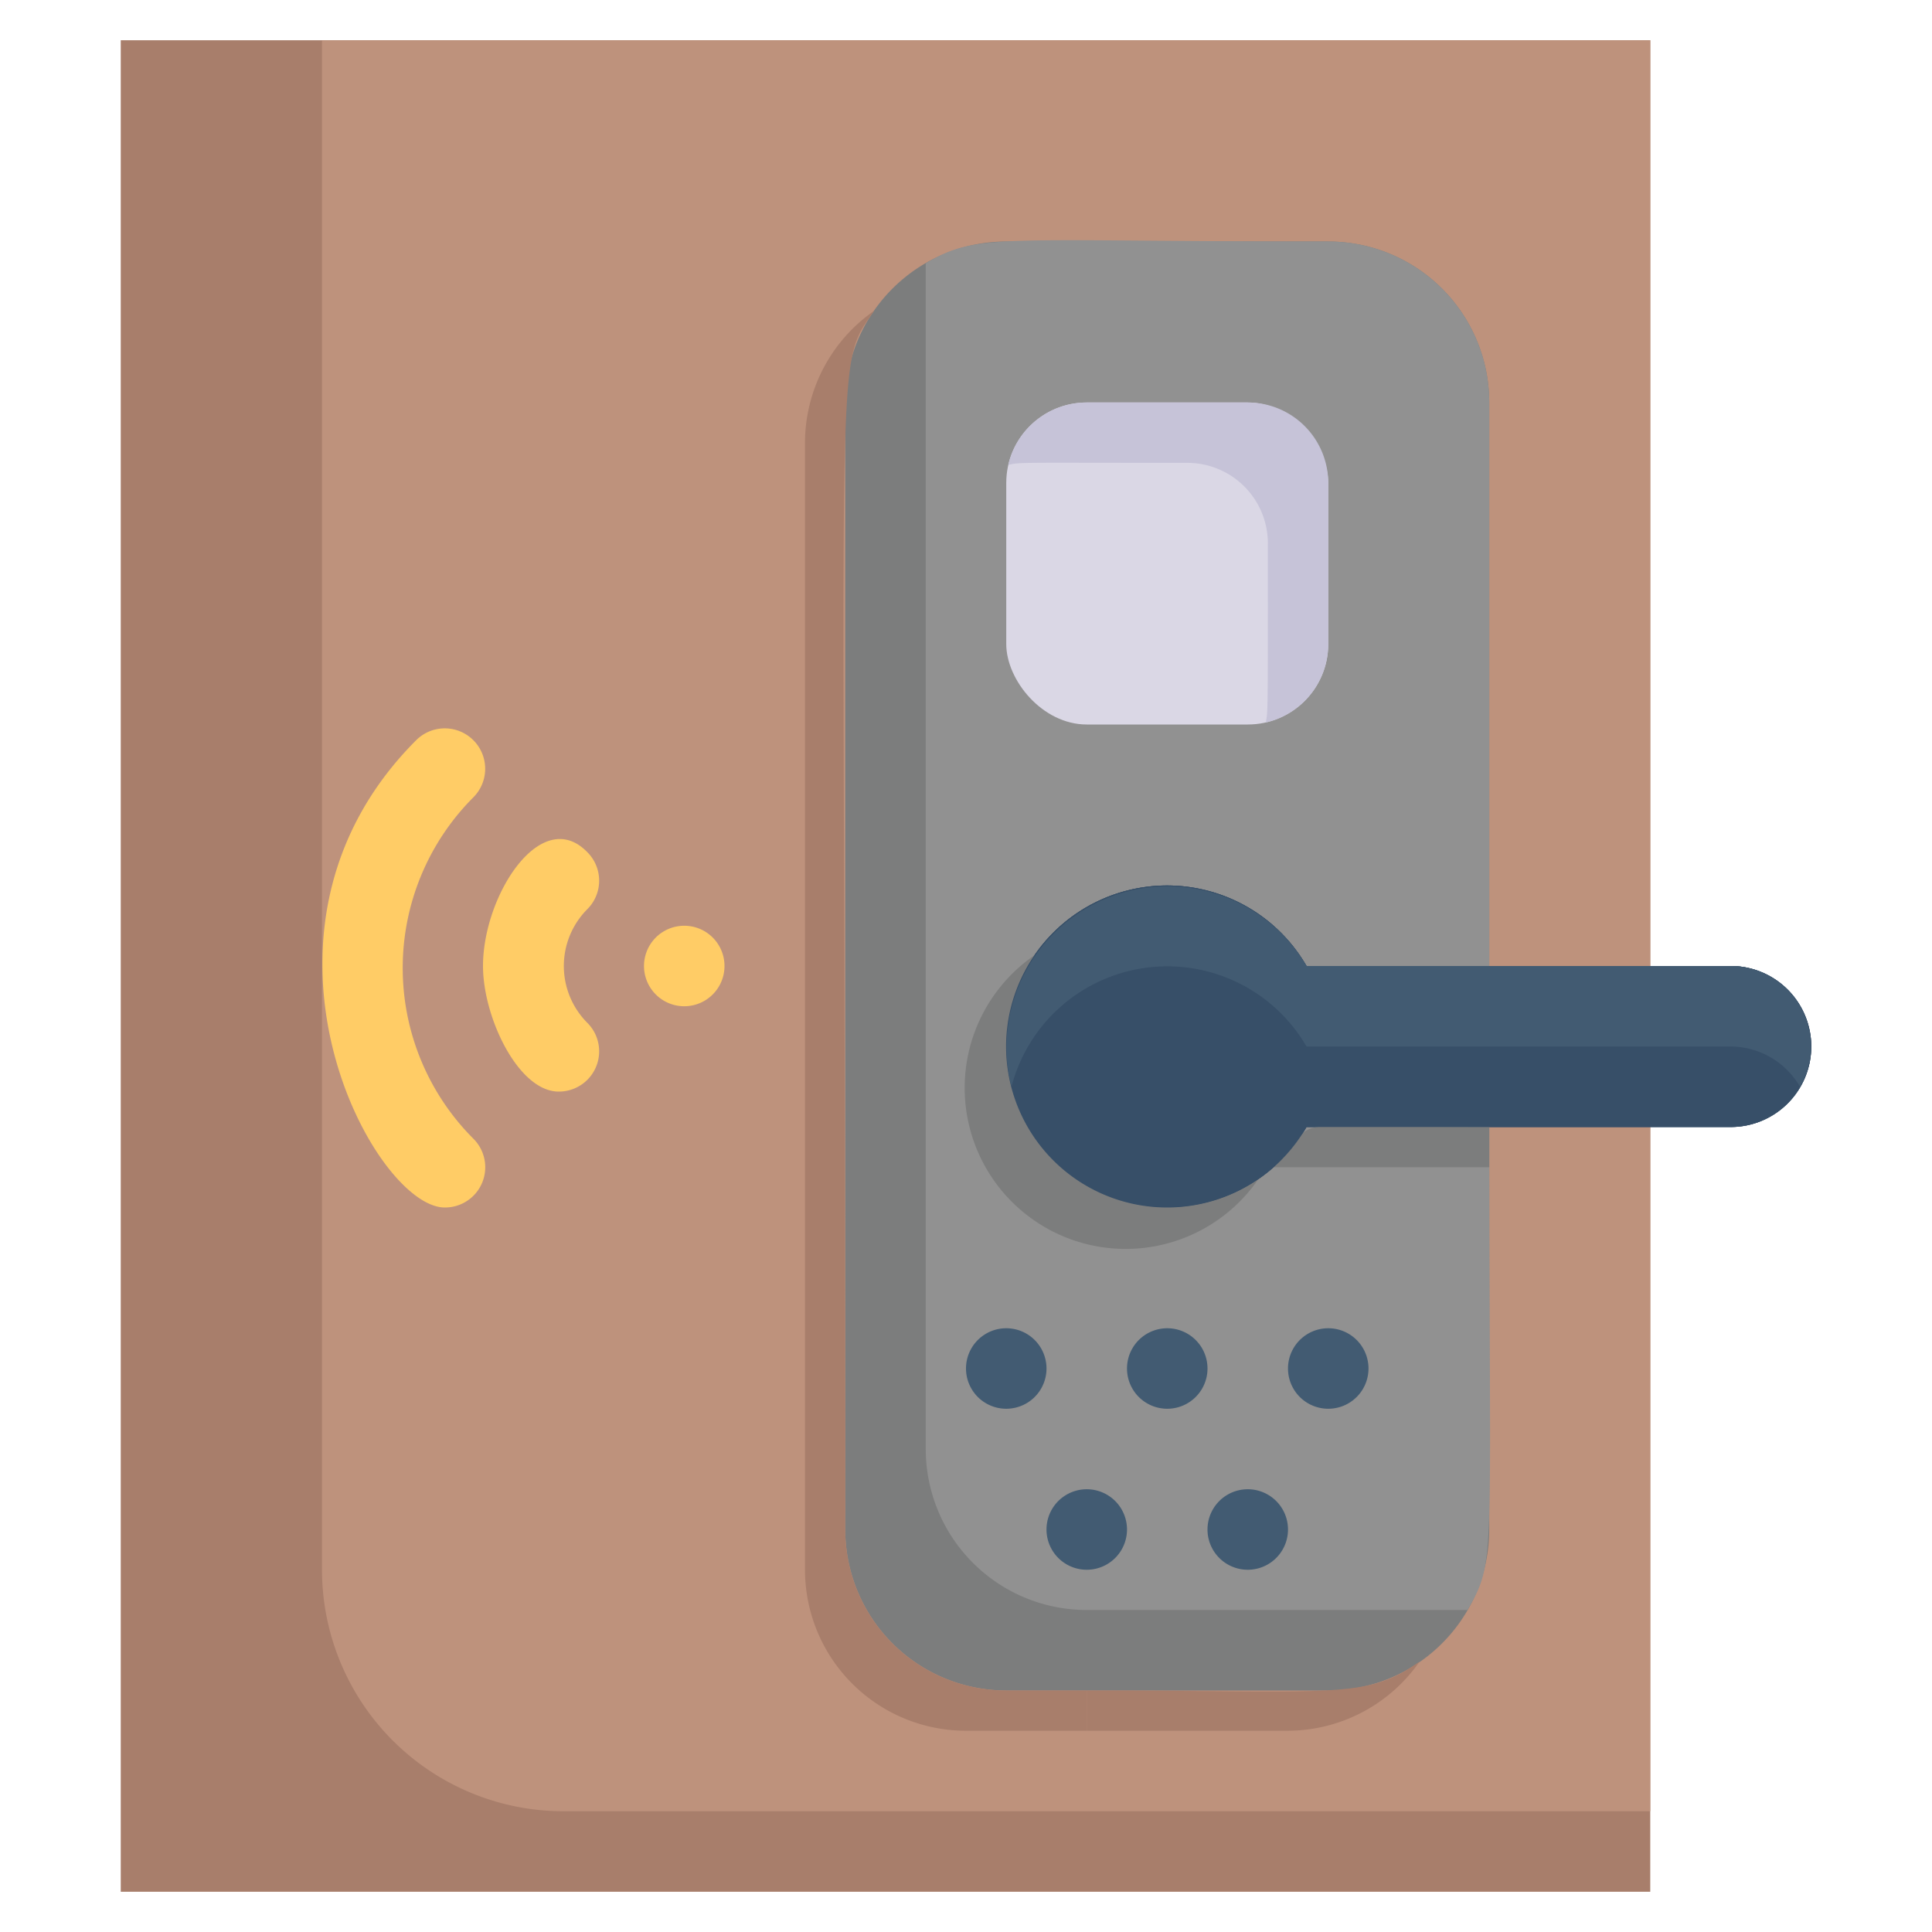 <svg xmlns="http://www.w3.org/2000/svg" viewBox="0 0 48 48"><defs><style>.cls-1{fill:#a87e6b;}.cls-2{fill:#be927c;}.cls-3{fill:#7c7d7d;}.cls-4{fill:#919191;}.cls-5{fill:#ffba55;}.cls-6{fill:#dad7e5;}.cls-7{fill:#c6c3d8;}.cls-8{fill:#374f68;}.cls-9{fill:#425b72;}.cls-10{fill:#fc6;}</style></defs><title>Smartlock on Door</title><g id="Smartlock_on_Door" data-name="Smartlock on Door"><rect class="cls-1" x="3" y="1" width="38" height="46"/><path class="cls-2" d="M41,1V45H14a6,6,0,0,1-6-6V1Z"/><path class="cls-3" d="M28,29.88A4,4,0,0,0,32.46,28H37V38a4,4,0,0,1-4,4H25a4,4,0,0,1-4-4V10a4,4,0,0,1,4-4h8a4,4,0,0,1,4,4V24H32.46A4,4,0,1,0,28,29.88Z"/><path class="cls-4" d="M25.19,24.79A4,4,0,0,0,32.46,28H37c0,10.89.18,10.75-.54,12H27a4,4,0,0,1-4-4V6.54C24.32,5.77,24.78,6,33,6a4,4,0,0,1,4,4V24H32.46A4,4,0,0,0,25.19,24.79Z"/><path class="cls-1" d="M27,42v1H24a4,4,0,0,1-4-4V11a4,4,0,0,1,1.72-3.28C20.69,9.21,21,7.89,21,38a4,4,0,0,0,4,4Z"/><path class="cls-1" d="M35.27,41.28A4,4,0,0,1,32,43H27V42C33.25,42,33.92,42.23,35.27,41.28Z"/><path class="cls-5" d="M31.27,29.27c.49-.34.35-.27.19-.27A1.65,1.65,0,0,1,31.27,29.27Z"/><rect class="cls-6" x="25" y="10" width="8" height="8" rx="2"/><path class="cls-7" d="M31,10H27a2,2,0,0,0-1.95,1.55c.34-.07.11-.05,4.45-.05a2,2,0,0,1,2,2c0,4.43,0,4.12-.05,4.45A2,2,0,0,0,33,16V12A2,2,0,0,0,31,10Z"/><path class="cls-8" d="M45,26a2,2,0,0,1-2,2H32.46a4,4,0,1,1,0-4H43A2,2,0,0,1,45,26Z"/><path class="cls-8" d="M45,26a2,2,0,0,1-2,2H32.46a4,4,0,1,1,0-4H43A2,2,0,0,1,45,26Z"/><path class="cls-3" d="M25.72,23.72a4,4,0,1,0,5.54,5.58A4,4,0,0,1,25.72,23.72Z"/><path class="cls-3" d="M37,28v1H31.65C33,27.68,31.29,28,37,28Z"/><path class="cls-8" d="M45,26a2,2,0,0,1-2,2H32.46a4,4,0,1,1,0-4H43A2,2,0,0,1,45,26Z"/><path class="cls-9" d="M25.13,27a4,4,0,0,1,7.33-1H43a2,2,0,0,1,1.72,1A2,2,0,0,0,43,24H32.46A4,4,0,0,0,25.13,27Z"/><path class="cls-9" d="M26,34a1,1,0,0,0-2,0,1,1,0,0,0,2,0"/><path class="cls-9" d="M30,34a1,1,0,0,0-2,0,1,1,0,0,0,2,0"/><path class="cls-9" d="M34,34a1,1,0,0,0-2,0,1,1,0,0,0,2,0"/><path class="cls-9" d="M28,38a1,1,0,0,0-2,0,1,1,0,0,0,2,0"/><path class="cls-9" d="M32,38a1,1,0,0,0-2,0,1,1,0,0,0,2,0"/><path class="cls-10" d="M13.88,27.12c-1,0-1.88-1.84-1.88-3.12,0-1.76,1.45-4,2.59-2.83a1,1,0,0,1,0,1.42,2,2,0,0,0,0,2.82A1,1,0,0,1,13.88,27.12Z"/><path class="cls-10" d="M11.05,30c-1.78,0-5.45-6.87-.71-11.61a1,1,0,0,1,1.42,1.42,6,6,0,0,0,0,8.48A1,1,0,0,1,11.05,30Z"/><path class="cls-10" d="M17,23a1,1,0,0,0,0,2,1,1,0,0,0,0-2"/></g></svg>